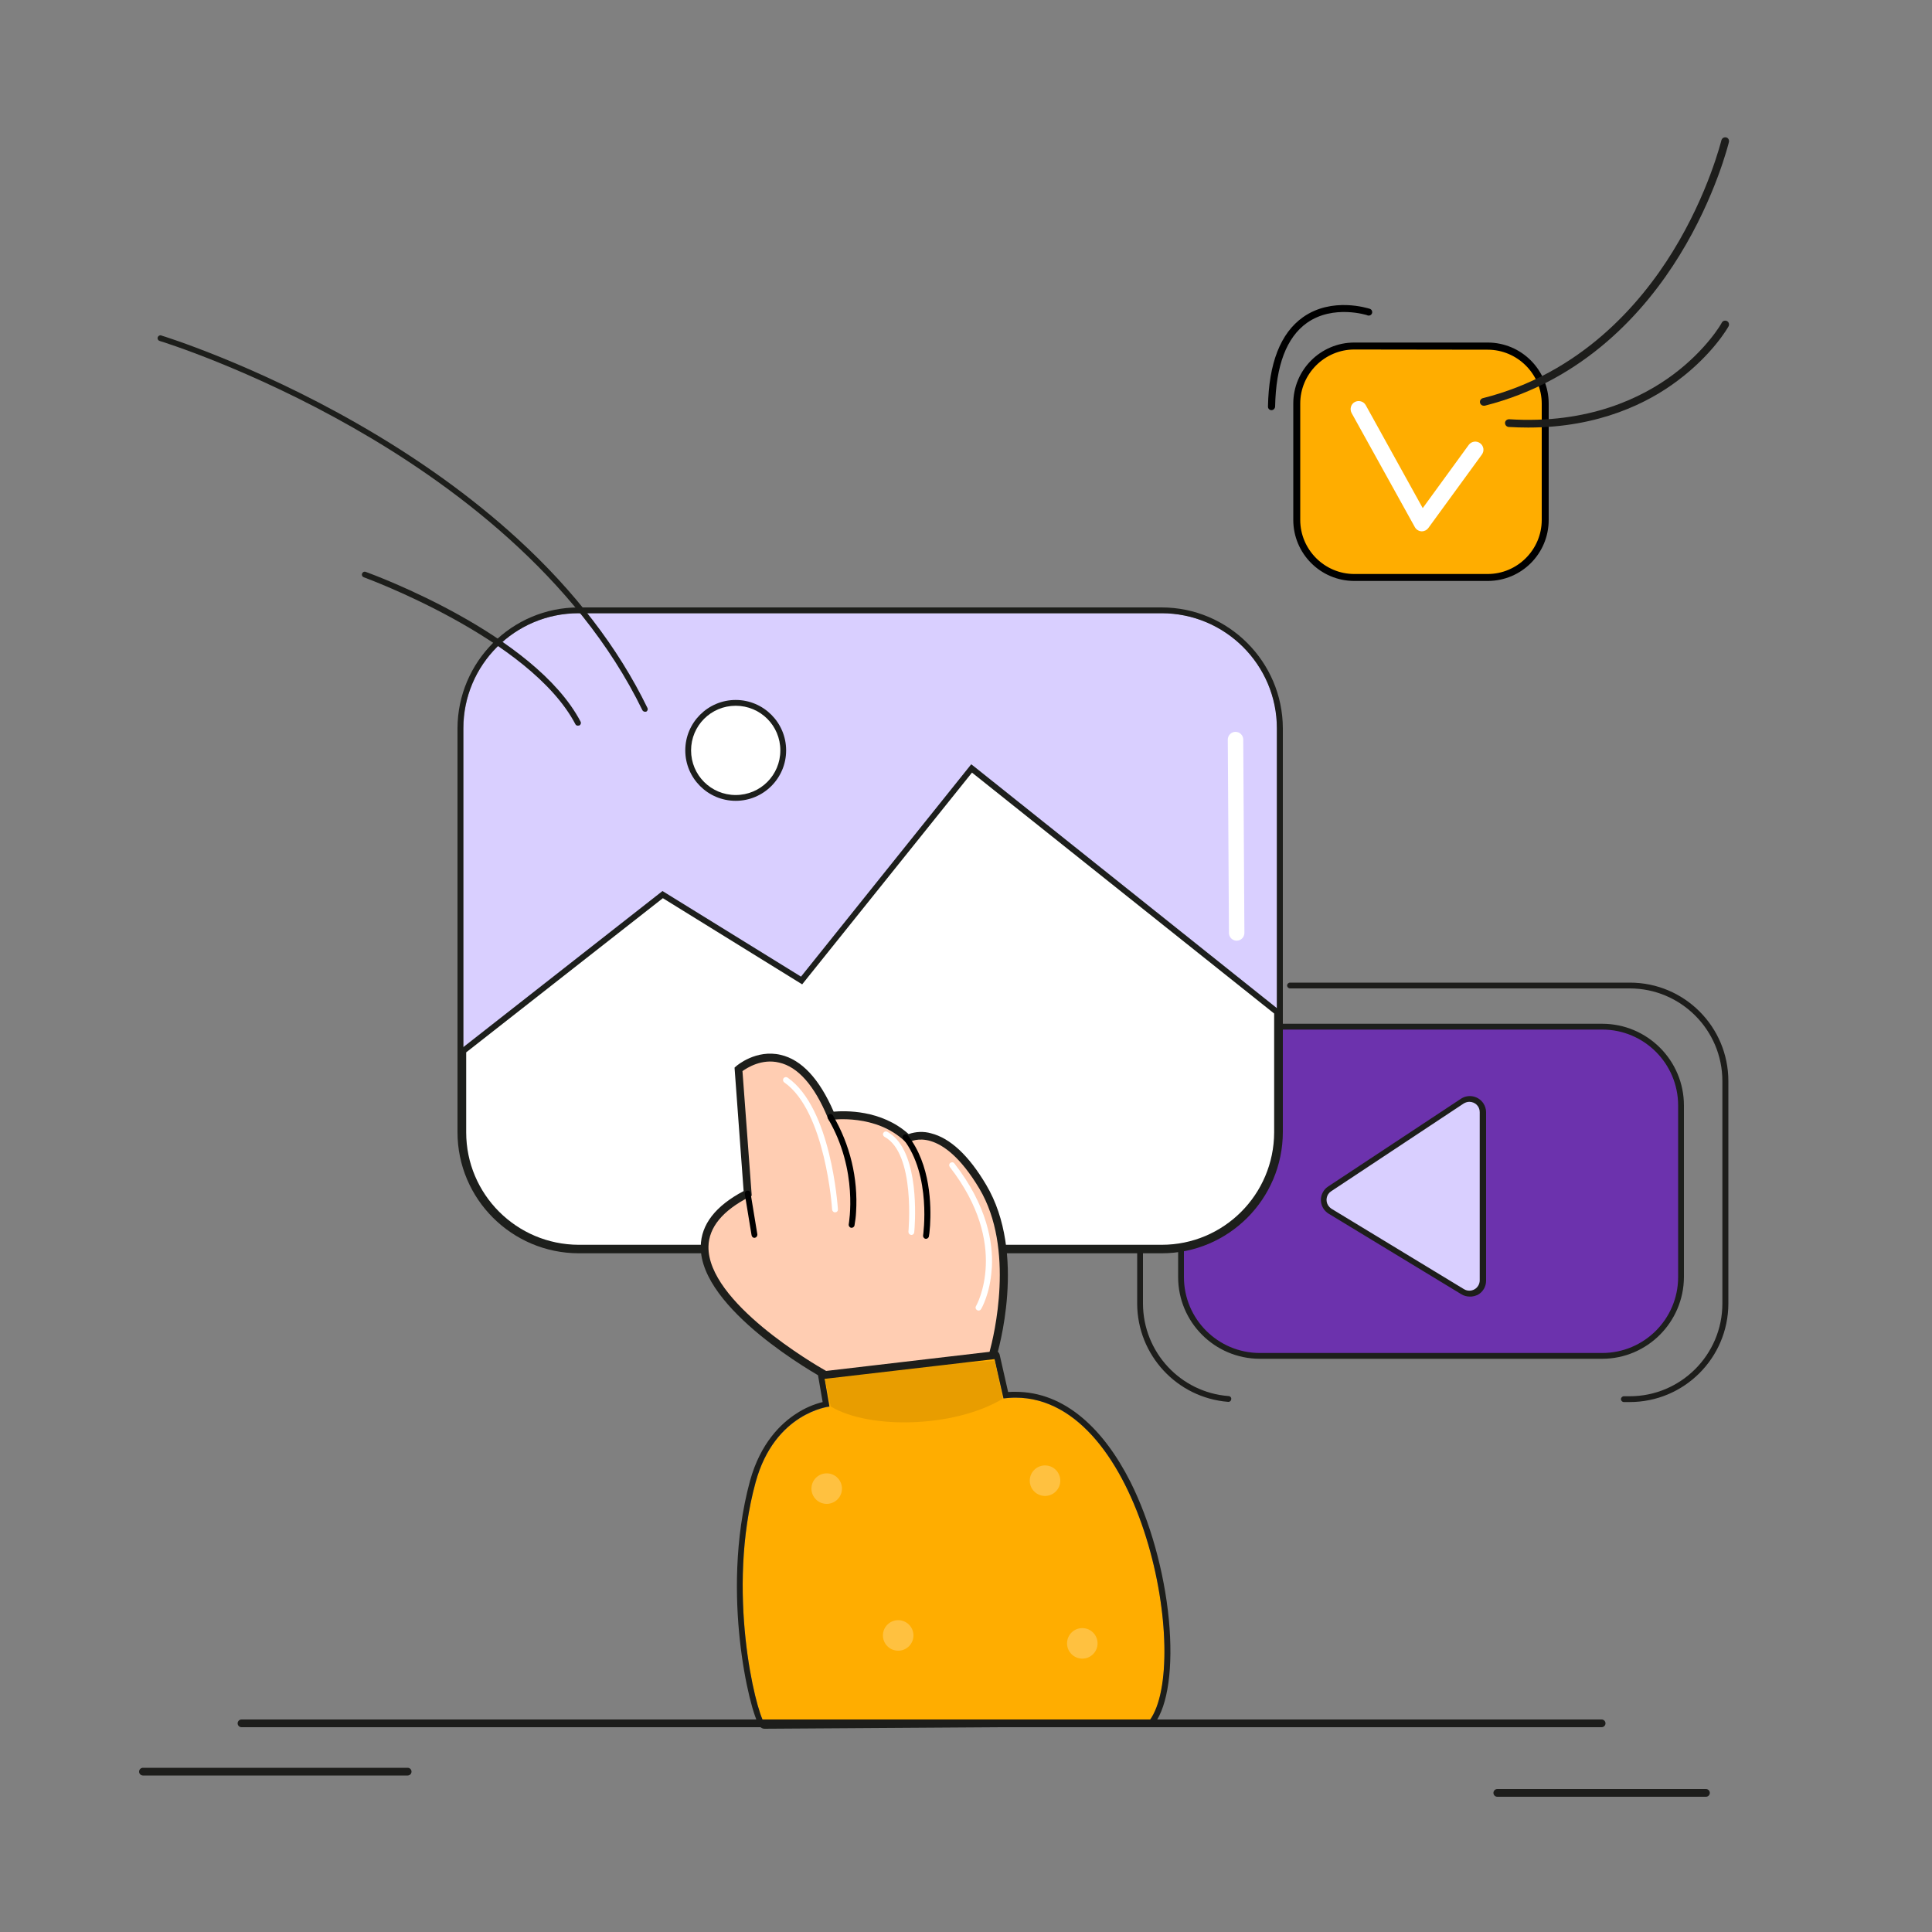 <?xml version="1.0" encoding="utf-8"?>
<!-- Generator: Adobe Illustrator 24.1.2, SVG Export Plug-In . SVG Version: 6.00 Build 0)  -->
<svg version="1.1" id="image_1_" xmlns="http://www.w3.org/2000/svg" xmlns:xlink="http://www.w3.org/1999/xlink" x="0px" y="0px"
	 viewBox="0 0 1000 1000" style="enable-background:new 0 0 1000 1000;" xml:space="preserve">
<rect x="0" y="0" width="1000" height="1000" fill="#808080" stroke="none"/>
<style type="text/css">
	.st0{fill:#6C32AD;}
	.st1{fill:#1D1F1C;}
	.st2{fill:#1D1D1B;}
	.st3{fill:#D9CFFF;}
	.st4{fill:#1D1E1B;}
	.st5{fill:#FFFFFF;}
	.st6{fill:#FFAD00;}
	.st7{fill:#E89D00;}
	.st8{fill:#FFC140;}
	.st9{fill:#FFCDB2;}
	.st10{fill:none;}
</style>
<g id="video-2">
	<path class="st0" d="M652.1,531.4h177.2c22.5,0,40.8,18.3,40.8,40.8V661c0,22.5-18.3,40.8-40.8,40.8H652.1
		c-22.5,0-40.8-18.3-40.8-40.8v-88.8C611.3,549.6,629.6,531.4,652.1,531.4z"/>
	<path class="st1" d="M829.3,703.3H652.1c-23.3,0-42.3-18.9-42.3-42.3v-88.8c0-23.3,18.9-42.3,42.3-42.3h177.2
		c23.3,0,42.3,18.9,42.3,42.3V661C871.5,684.3,852.6,703.3,829.3,703.3z M652.1,532.9c-21.7,0-39.3,17.6-39.3,39.3V661
		c0,21.7,17.6,39.3,39.3,39.3h177.2c21.7,0,39.3-17.6,39.3-39.3v-88.8c0-21.7-17.6-39.3-39.3-39.3L652.1,532.9z"/>
	<path class="st2" d="M635.8,725.6h-0.1c-26.5-2.1-47-24.2-47.1-50.8V559.6c0-0.8,0.7-1.5,1.5-1.5s1.5,0.7,1.5,1.5v115.2
		c0.1,25.1,19.4,45.9,44.3,47.8c0.8,0,1.5,0.7,1.4,1.6S636.6,725.6,635.8,725.6L635.8,725.6z"/>
	<path class="st2" d="M843.5,725.7h-3c-0.8,0-1.5-0.7-1.5-1.5s0.7-1.5,1.5-1.5h3c26.5,0,48-21.5,48-48V559.6c0-26.5-21.5-48-48-48
		H667.7c-0.8,0-1.5-0.7-1.5-1.5s0.7-1.5,1.5-1.5h175.9c28.2,0,51,22.8,51,51v115.2C894.5,702.9,871.7,725.7,843.5,725.7z"/>
	<path class="st3" d="M756.9,569.9l-68.8,45.4c-3.2,2.1-4,6.3-1.9,9.5c0.6,0.8,1.3,1.5,2.1,2.1l68.8,41.7c3.2,2,7.4,0.9,9.4-2.3
		c0.7-1.1,1-2.3,1-3.6v-87.1c0-3.8-3.1-6.8-6.8-6.8C759.3,568.8,758,569.2,756.9,569.9z"/>
	<path class="st4" d="M760.7,671.1c-1.5,0-3-0.4-4.3-1.2l-68.7-41.7c-3.9-2.4-5.2-7.5-2.8-11.4c0.6-1.1,1.5-2,2.6-2.7l68.7-45.4
		c3.8-2.5,9-1.5,11.6,2.4c0.9,1.4,1.4,3,1.4,4.6v87.2c0,3-1.6,5.8-4.3,7.3C763.5,670.8,762.1,671.2,760.7,671.1z M757.7,571.1
		L689,616.6c-2.5,1.6-3.1,5-1.5,7.4c0.4,0.6,1,1.2,1.6,1.6l68.7,41.7c2.5,1.5,5.8,0.7,7.3-1.8c0.5-0.8,0.8-1.8,0.8-2.8v-87.1
		c0-3-2.4-5.3-5.4-5.3C759.6,570.3,758.6,570.6,757.7,571.1L757.7,571.1z"/>
</g>
<g id="image-2">
	<path class="st3" d="M299.5,317.4h301.8c32.9,0,59.7,26.7,59.7,59.6v209c0,32.9-26.7,59.7-59.7,59.7H299.5
		c-32.9,0-59.6-26.7-59.6-59.7V377C239.8,344.1,266.5,317.4,299.5,317.4z"/>
	<path class="st4" d="M601.2,317.4c32.9,0,59.7,26.7,59.7,59.6l0,0v209c0,32.9-26.7,59.7-59.6,59.7c0,0,0,0,0,0H299.5
		c-32.9,0-59.7-26.7-59.7-59.7V377c0-32.9,26.7-59.6,59.7-59.6H601.2 M601.2,314.4H299.5c-34.6,0-62.6,28.1-62.7,62.6v209
		c0,34.6,28.1,62.6,62.7,62.7h301.8c34.6,0,62.6-28.1,62.7-62.7V377C663.9,342.5,635.8,314.4,601.2,314.4z"/>
	<path class="st5" d="M239.8,586.1V544L343,463.1l71.9,44.5l88-109.8l158,126.1v62.2c0,32.9-26.7,59.7-59.6,59.7c0,0,0,0,0,0H299.5
		C266.5,645.7,239.8,619,239.8,586.1z"/>
	<path class="st1" d="M601.2,647.2H299.5c-33.8,0-61.1-27.4-61.2-61.2v-42.8l0.6-0.5l104-81.5l71.7,44.3l88.1-109.9l1.2,0.9
		l158.5,126.5v62.9C662.4,619.8,635,647.2,601.2,647.2z M241.3,544.7v41.4c0,32.1,26.1,58.1,58.2,58.2h301.8
		c32.1,0,58.1-26,58.2-58.2v-61.5L503.1,399.9l-87.9,109.6l-72.1-44.6L241.3,544.7z"/>
	<circle class="st5" cx="380.8" cy="388.4" r="24.6"/>
	<path class="st1" d="M380.8,414.5c-14.4,0-26.1-11.7-26.1-26.1s11.7-26.1,26.1-26.1c14.4,0,26.1,11.7,26.1,26.1c0,0,0,0,0,0
		C406.9,402.8,395.2,414.5,380.8,414.5z M380.8,365.3c-12.8,0-23.1,10.3-23.1,23.1s10.3,23.1,23.1,23.1s23.1-10.3,23.1-23.1
		c0,0,0,0,0,0C403.9,375.6,393.6,365.3,380.8,365.3z"/>
	<path class="st4" d="M333.9,368.4c-0.6,0-1.1-0.3-1.4-0.8c-33.9-69.7-100-117.9-149.5-146.1c-53.6-30.6-99.8-44.9-100.3-45
		c-0.8-0.2-1.3-1-1.1-1.8c0.2-0.8,1-1.3,1.8-1.1c0.1,0,0.1,0,0.2,0.1c0.5,0.1,47,14.5,100.9,45.3c31.7,18.1,59.7,38.2,83.3,59.8
		c29.5,27,52.2,56.5,67.3,87.6c0.4,0.8,0,1.7-0.7,2C334.4,368.3,334.2,368.4,333.9,368.4L333.9,368.4z"/>
	<path class="st4" d="M299.1,375.6c-0.6,0-1.1-0.3-1.3-0.8c-23.4-44.5-108.7-75.7-109.5-76c-0.8-0.3-1.2-1.1-0.9-1.9
		c0.3-0.8,1.1-1.2,1.9-0.9c3.6,1.3,87.2,31.9,111.2,77.5c0.4,0.7,0.1,1.6-0.6,2c0,0,0,0,0,0C299.6,375.5,299.4,375.6,299.1,375.6z"
		/>
	<path class="st5" d="M640.1,486.9c-2.2,0-4-1.8-4-4l-0.6-100.1c0-2.2,1.8-4,4-4l0,0c2.2,0,4,1.8,4,4l0.6,100.1
		C644.1,485.1,642.3,486.9,640.1,486.9L640.1,486.9z"/>
</g>
<g id="hand">
	<path class="st6" d="M595.1,890.6C617.6,860,590,715,519.4,723.8l-5-22l-88.1,8.9l3,17.4c0,0-28.3,3-38.2,39.2
		c-15.4,56.3,0,118,4.5,124.6L595.1,890.6z"/>
	<path class="st4" d="M514.4,701.8l5,22c2-0.2,4.1-0.4,6.1-0.4c66.1,0,91.4,137.5,69.5,167.1l-199.4,1.3
		c-4.5-6.5-19.9-68.3-4.5-124.6c9.9-36.2,38.2-39.2,38.2-39.2l-3-17.4L514.4,701.8 M514.5,698.9h-0.3l-88.2,8.8
		c-1.6,0.2-2.8,1.6-2.7,3.3c0,0.1,0,0.1,0,0.2l2.5,14.5c-4.8,1.2-9.4,3.2-13.5,5.9c-8,5.1-18.7,15.3-24.1,34.9
		c-8.3,30.6-7.5,61.5-5.3,82c2.5,23.3,7.5,41.1,10.3,45c0.6,0.8,1.5,1.3,2.5,1.3l0,0l199.4-1.3c0.9,0,1.8-0.5,2.4-1.2
		c7.1-9.6,9.8-29.3,7.5-54c-2.4-24.9-9.7-50.9-19.9-71.3c-7.1-14-15.4-25.1-24.7-33c-10.6-9-22.3-13.6-34.8-13.6
		c-1.3,0-2.5,0-3.8,0.1l-4.4-19.4C517,699.8,515.8,698.8,514.5,698.9L514.5,698.9z"/>
	<path class="st7" d="M514.9,704.3l-88.6,6.4L430,728c20,12,64,11,89-4L514.9,704.3z"/>
	<circle class="st8" cx="560.2" cy="850.6" r="7.9"/>
	<circle class="st8" cx="427.9" cy="770.5" r="7.9"/>
	<circle class="st8" cx="464.9" cy="846.5" r="7.9"/>
	<circle class="st8" cx="540.9" cy="766.4" r="7.9"/>
	<path class="st9" d="M427.2,711.7c0,0-107.8-59.4-40.2-94l-4.8-64.3c0,0,27.7-24.2,47.9,24.1c0,0,23.7-3.6,39.6,11.8
		c0,0,17.7-10.5,38.8,24.8s5.2,87.3,5.2,87.3L427.2,711.7z"/>
	<path class="st4" d="M426.8,713.7l-0.6-0.3c-2.6-1.4-64-35.7-63.5-68.3c0.2-11.3,7.6-20.9,22.2-28.6l-4.7-63.9l0.8-0.7
		c0.4-0.4,10.4-8.9,23.1-5.9c10.8,2.5,20,12.4,27.4,29.4c5.6-0.5,24.6-1.2,38.8,11.6c3.7-1.3,7.8-1.5,11.6-0.4
		c9.9,2.5,19.5,11.4,28.5,26.6c21.3,35.7,6,86.8,5.4,88.9l-0.4,1.3L426.8,713.7z M384.3,554.4l4.8,64.5l-1.2,0.6
		c-13.9,7.1-21,15.8-21.2,25.7c-0.5,28.7,54.7,60.9,60.9,64.4l84.6-9.9c2.2-8.1,13.3-53.3-5.3-84.5c-19.7-33-35.4-24.5-36-24.1
		l-1.3,0.8l-1.1-1c-15-14.5-37.7-11.3-38-11.3l-1.5,0.2l-0.6-1.4c-6.9-16.6-15.4-26.2-25.1-28.4
		C394.3,547.8,386.7,552.7,384.3,554.4z"/>
	<line class="st10" x1="390.5" y1="639" x2="387" y2="617.7"/>
	<path d="M392,639.1c0,0.8-0.6,1.5-1.4,1.6s-1.5-0.6-1.6-1.4l-3.5-21.3c-0.1-0.8,0.4-1.6,1.3-1.7s1.6,0.4,1.7,1.3l3.5,21.3
		C392,638.8,392,639,392,639.1z"/>
	<path d="M443.1,627.4c-0.1,2.3-0.4,4.5-0.8,6.8c-0.1,0.8-0.9,1.4-1.7,1.3c-0.8-0.1-1.4-0.9-1.3-1.7c0,0,0-0.1,0-0.1
		c0-0.3,5.2-27.8-10.8-54.8c-0.4-0.7-0.2-1.6,0.5-2.1c0.7-0.4,1.6-0.2,2.1,0.5C440,592.4,444.2,609.9,443.1,627.4z"/>
	<path d="M481.4,634.3c-0.2,3.2-0.5,5.3-0.6,5.6c-0.1,0.8-0.9,1.4-1.7,1.3c-0.8-0.1-1.4-0.9-1.3-1.7c0-0.3,4.5-31-10.3-50
		c-0.5-0.7-0.4-1.6,0.3-2.1c0.7-0.5,1.6-0.4,2.1,0.3l0,0C481.8,602.8,482,624.2,481.4,634.3z"/>
	<path class="st5" d="M513.3,656.8c-0.8,12.8-5.3,20.5-5.5,20.8c-0.4,0.7-1.3,1-2.1,0.5c-0.7-0.4-1-1.3-0.5-2.1
		c0.2-0.3,17.8-31.6-13.6-72c-0.5-0.7-0.4-1.6,0.3-2.1c0.7-0.5,1.6-0.4,2.1,0.3c17.1,22,20,41.2,19.4,53.5L513.3,656.8z"/>
	<path class="st5" d="M473.4,635.4c-0.1,1.4-0.2,2.3-0.2,2.5c-0.1,0.8-0.8,1.4-1.6,1.3c-0.8-0.1-1.4-0.8-1.4-1.6c0,0,0,0,0,0
		c0-0.4,3.8-40.5-12.4-49.2c-0.7-0.4-1-1.3-0.6-2c0.4-0.7,1.3-1,2-0.6l0,0C474.8,594.1,474,626.1,473.4,635.4z"/>
	<path class="st5" d="M433.7,626.1c0,0.8-0.6,1.4-1.4,1.4c-0.8,0.1-1.5-0.6-1.6-1.4c0-0.5-3.4-50.9-24.7-65.8
		c-0.7-0.4-0.9-1.4-0.5-2.1c0.4-0.7,1.4-0.9,2.1-0.5c0,0,0.1,0.1,0.1,0.1c22.5,15.7,25.8,65.9,26,68
		C433.7,625.9,433.7,626,433.7,626.1z"/>
</g>
<g id="line">
	<path class="st2" d="M829,894H125c-1.1,0-2-0.9-2-2s0.9-2,2-2h704c1.1,0,2,0.9,2,2S830.1,894,829,894z"/>
	<path class="st2" d="M211,919H74c-1.1,0-2-0.9-2-2s0.9-2,2-2h137c1.1,0,2,0.9,2,2S212.1,919,211,919z"/>
	<path class="st2" d="M883,930H775c-1.1,0-2-0.9-2-2s0.9-2,2-2h108c1.1,0,2,0.9,2,2S884.1,930,883,930z"/>
</g>
<g id="okey">
	<path class="st6" d="M701,179.1H770c16.5,0,29.8,13.4,29.8,29.8v60.2c0,16.5-13.4,29.8-29.8,29.8H701c-16.5,0-29.8-13.4-29.8-29.8
		v-60.2C671.2,192.4,684.5,179.1,701,179.1z"/>
	<path d="M770,300.7h-69c-17.5,0-31.6-14.2-31.6-31.6v-60.2c0-17.5,14.2-31.6,31.6-31.6h69c17.5,0,31.6,14.2,31.6,31.6v60.2
		C801.6,286.6,787.5,300.7,770,300.7z M701,180.9c-15.4,0-28,12.6-28,28v60.2c0,15.4,12.6,28,28,28h69c15.4,0,28-12.6,28-28v-60.1
		c0-15.4-12.6-28-28-28L701,180.9z"/>
	<path class="st5" d="M736,275h-0.3c-1.4-0.1-2.7-0.9-3.4-2.2l-32.7-59c-1.1-2-0.4-4.6,1.6-5.7c2-1.1,4.6-0.4,5.7,1.6l29.5,53.3
		l23.8-32.7c1.4-1.9,4-2.3,5.9-0.9s2.3,4,0.9,5.9l0,0l-27.7,38C738.6,274.3,737.3,275,736,275z"/>
	<path d="M658.1,212.3L658.1,212.3c-1,0-1.8-0.8-1.8-1.8c0.4-22.5,6.5-38.1,18.1-46.3c15.1-10.7,33.7-4.6,34.5-4.4
		c1,0.3,1.5,1.2,1.3,2.2c-0.3,1-1.2,1.5-2.2,1.3c-0.1,0-0.2,0-0.2-0.1c-0.2-0.1-17.7-5.7-31.3,3.9c-10.6,7.5-16.1,22.1-16.5,43.4
		C659.9,211.5,659.1,212.3,658.1,212.3z"/>
	<path class="st2" d="M768,210c-1.1,0-2-0.9-2-2c0-0.9,0.6-1.7,1.5-1.9c50.4-12.7,81.3-48.3,98.3-75.9c18.5-30,25.1-57.4,25.2-57.6
		c0.3-1.1,1.3-1.7,2.4-1.5s1.7,1.3,1.5,2.4c-0.1,0.3-6.8,28.2-25.6,58.7c-17.4,28.3-49,64.7-100.8,77.8C768.3,210,768.2,210,768,210
		z"/>
	<path class="st2" d="M791,221.3c-3.3,0-6.6-0.1-10.1-0.3c-1.1-0.1-1.9-1-1.9-2.1s1-1.9,2.1-1.9c41.2,2.6,68.9-11.2,84.9-23.1
		c17.4-13,25.2-26.7,25.2-26.9c0.5-1,1.8-1.3,2.7-0.8c1,0.5,1.3,1.8,0.8,2.7l0,0c-0.3,0.6-8.2,14.5-26.2,28
		C853.3,208.4,827.9,221.3,791,221.3z"/>
</g>
</svg>

